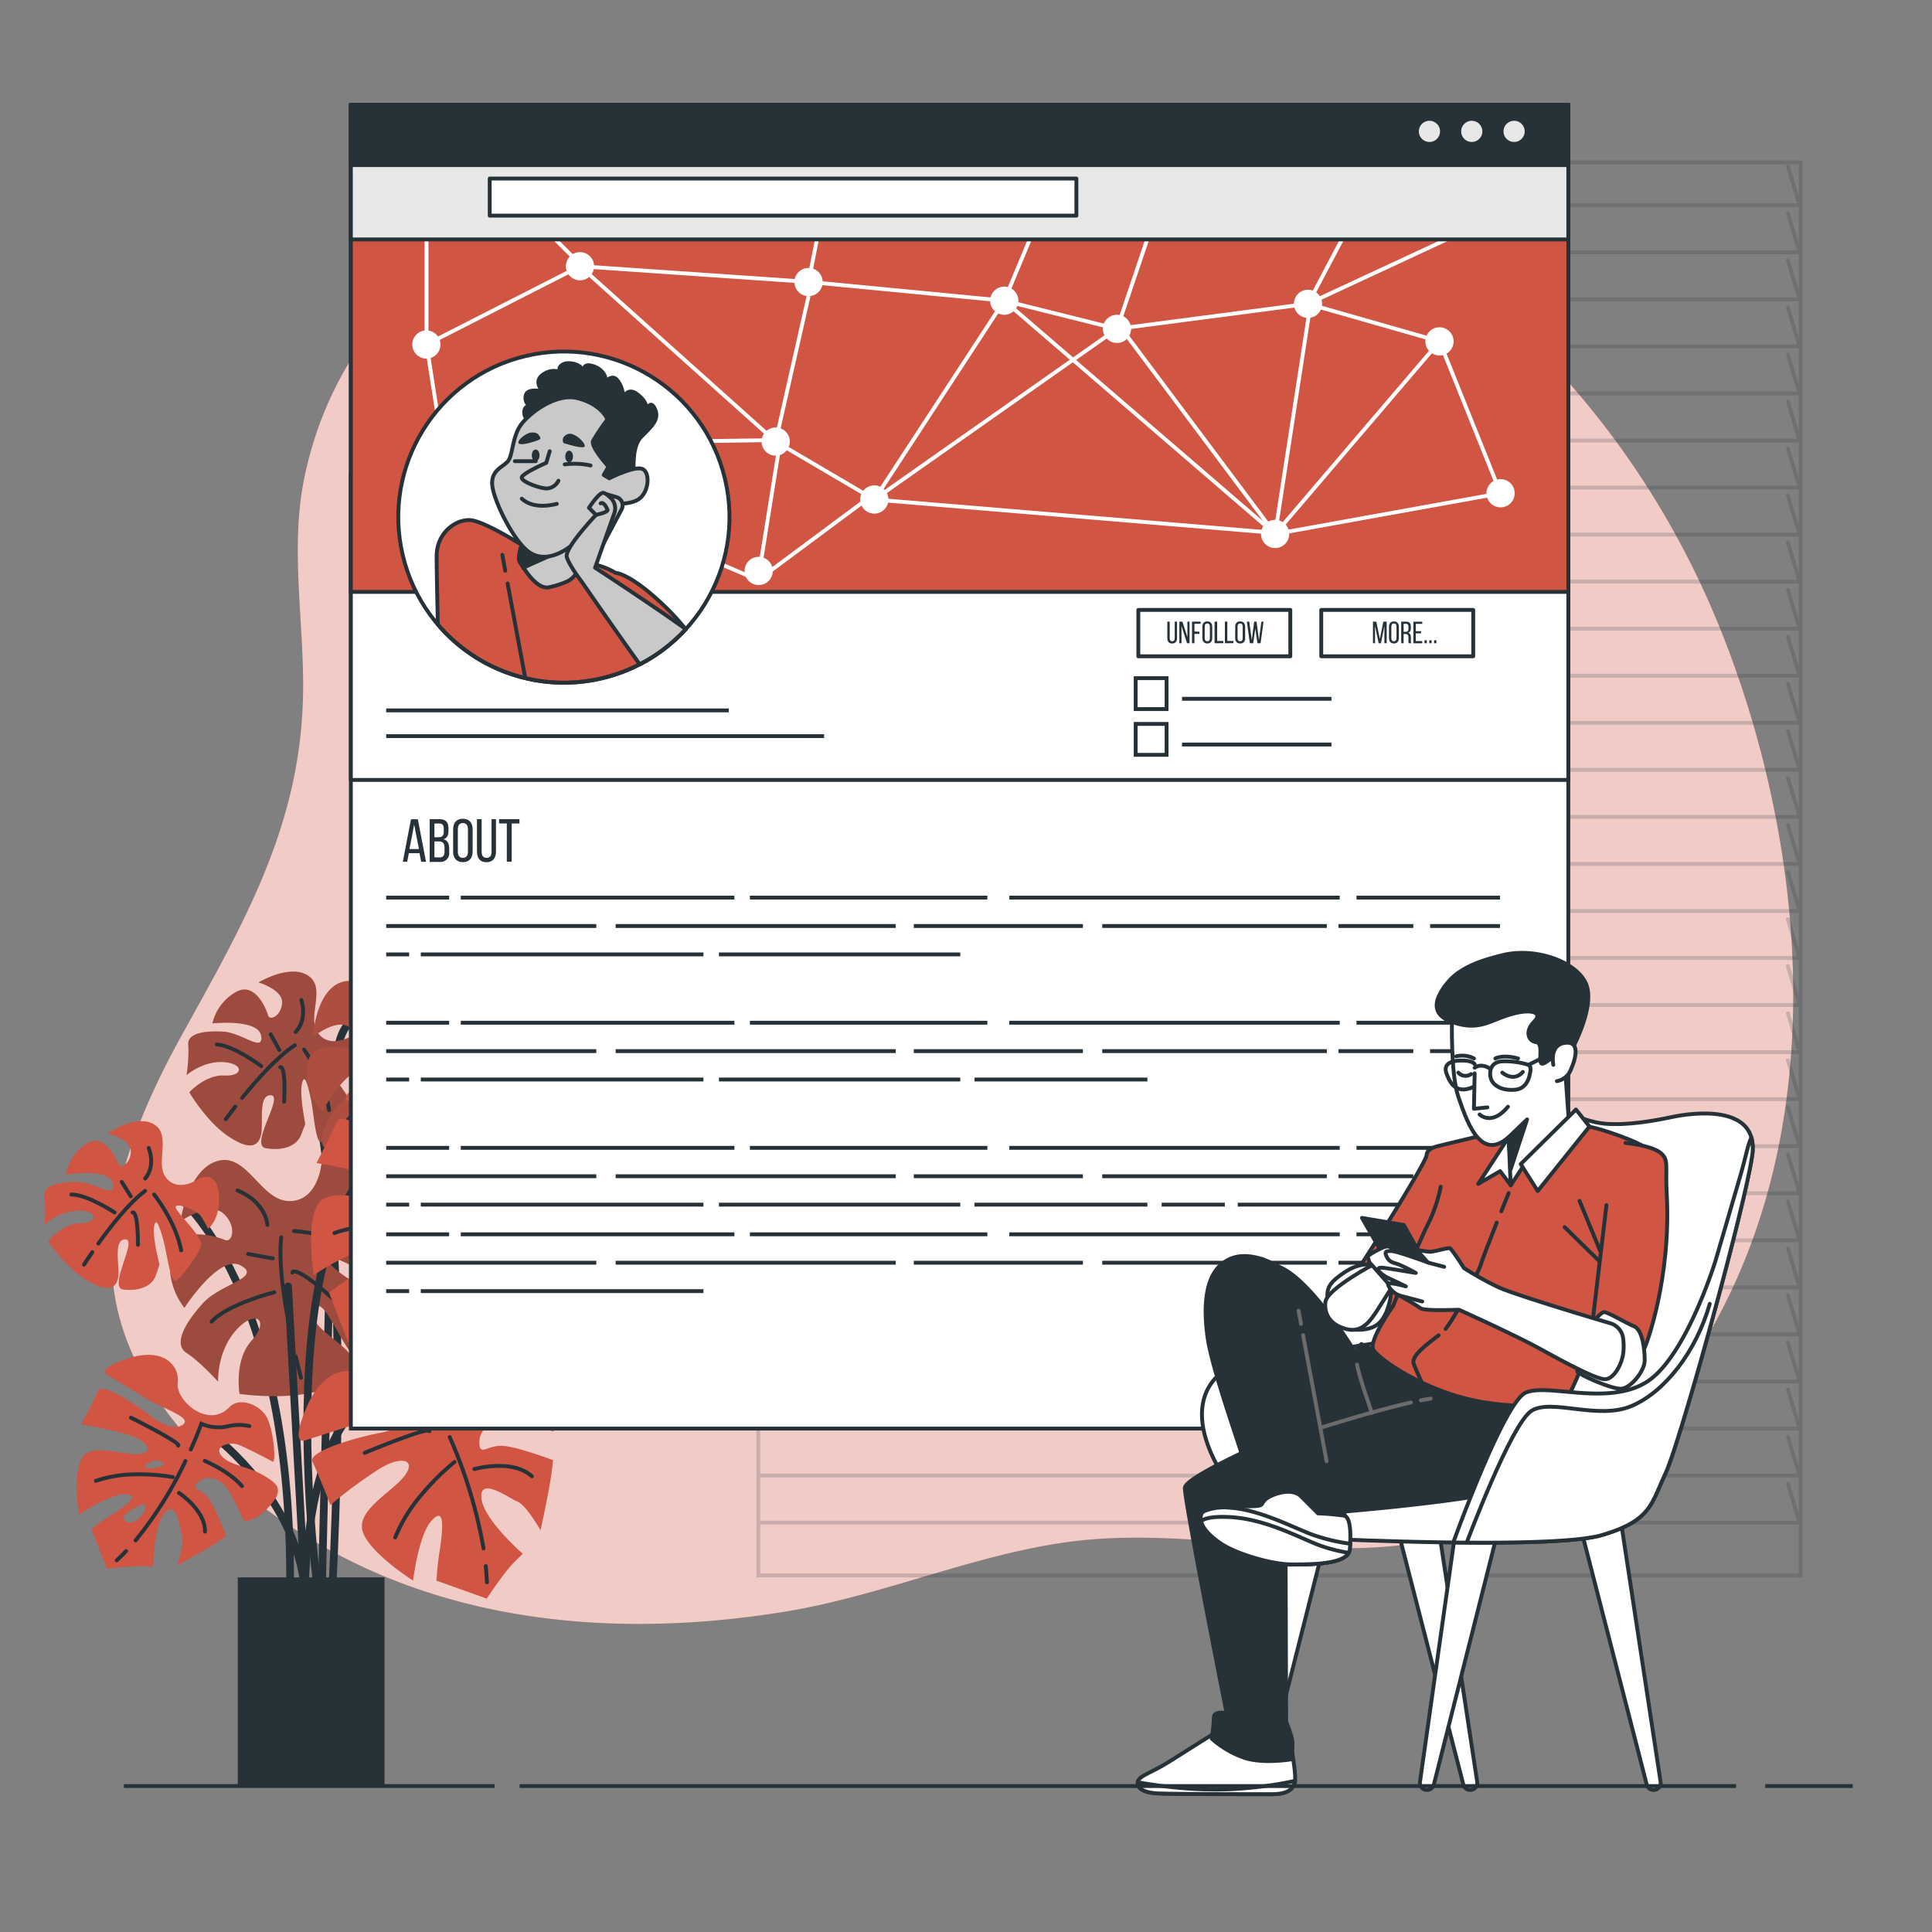 <svg xmlns="http://www.w3.org/2000/svg" viewBox="0 0 500 500"><rect x="0" y="0" width="500" height="500" fill="#808080" stroke="none"/><g id="freepik--background-simple--inject-894"><path d="M455.2,192.7a264.57,264.57,0,0,0-9.75-29.33C418.75,96.51,361.51,46.07,290.2,32,219.32,18.1,96.69,37.23,78.79,123.51c-3.71,17.86-.25,36.34-.34,54.58-.18,34.71-15,60.17-31.19,89.42-12.17,22-22.53,47.3-16.76,71.79,3.75,15.89,14,29.56,25.87,40.76,40.24,37.9,94.13,45.66,147,37,25-4.1,49.45-15.05,74.22-18.15,31.72-4,63.75,6.22,95.33-.7,30.32-6.64,56-28.72,70.94-55.91C468.75,297,468.33,241.48,455.2,192.7Z" style="fill:#D05542"></path><path d="M455.2,192.7a264.57,264.57,0,0,0-9.75-29.33C418.75,96.51,361.51,46.07,290.2,32,219.32,18.1,96.69,37.23,78.79,123.51c-3.71,17.86-.25,36.34-.34,54.58-.18,34.71-15,60.17-31.19,89.42-12.17,22-22.53,47.3-16.76,71.79,3.75,15.89,14,29.56,25.87,40.76,40.24,37.9,94.13,45.66,147,37,25-4.1,49.45-15.05,74.22-18.15,31.72-4,63.75,6.22,95.33-.7,30.32-6.64,56-28.72,70.94-55.91C468.75,297,468.33,241.48,455.2,192.7Z" style="fill:#fff;opacity:0.7"></path></g><g id="freepik--Window--inject-894"><g style="opacity:0.2"><rect x="196.25" y="42" width="129.98" height="365.72" style="fill:none;stroke:#263238;stroke-linecap:round;stroke-miterlimit:10"></rect><polyline points="196.94 53.12 325.97 53.12 322.94 43.06" style="fill:none;stroke:#263238;stroke-linecap:round;stroke-miterlimit:10"></polyline><polyline points="196.94 65.3 325.97 65.3 322.94 55.24" style="fill:none;stroke:#263238;stroke-linecap:round;stroke-miterlimit:10"></polyline><polyline points="196.94 77.47 325.97 77.47 322.94 67.42" style="fill:none;stroke:#263238;stroke-linecap:round;stroke-miterlimit:10"></polyline><polyline points="196.94 89.65 325.97 89.65 322.94 79.59" style="fill:none;stroke:#263238;stroke-linecap:round;stroke-miterlimit:10"></polyline><polyline points="196.94 101.82 325.97 101.82 322.94 91.77" style="fill:none;stroke:#263238;stroke-linecap:round;stroke-miterlimit:10"></polyline><polyline points="196.94 114 325.97 114 322.94 103.95" style="fill:none;stroke:#263238;stroke-linecap:round;stroke-miterlimit:10"></polyline><polyline points="196.94 126.18 325.97 126.18 322.94 116.12" style="fill:none;stroke:#263238;stroke-linecap:round;stroke-miterlimit:10"></polyline><polyline points="196.94 138.35 325.97 138.35 322.94 128.3" style="fill:none;stroke:#263238;stroke-linecap:round;stroke-miterlimit:10"></polyline><polyline points="196.94 150.53 325.97 150.53 322.94 140.47" style="fill:none;stroke:#263238;stroke-linecap:round;stroke-miterlimit:10"></polyline><polyline points="196.94 162.7 325.97 162.7 322.94 152.65" style="fill:none;stroke:#263238;stroke-linecap:round;stroke-miterlimit:10"></polyline><polyline points="196.94 174.88 325.97 174.88 322.94 164.83" style="fill:none;stroke:#263238;stroke-linecap:round;stroke-miterlimit:10"></polyline><polyline points="196.94 187.06 325.97 187.06 322.94 177" style="fill:none;stroke:#263238;stroke-linecap:round;stroke-miterlimit:10"></polyline><polyline points="196.94 199.23 325.97 199.23 322.94 189.18" style="fill:none;stroke:#263238;stroke-linecap:round;stroke-miterlimit:10"></polyline><polyline points="196.94 211.41 325.97 211.41 322.94 201.35" style="fill:none;stroke:#263238;stroke-linecap:round;stroke-miterlimit:10"></polyline><polyline points="196.94 223.58 325.97 223.58 322.94 213.53" style="fill:none;stroke:#263238;stroke-linecap:round;stroke-miterlimit:10"></polyline><polyline points="196.94 235.76 325.97 235.76 322.94 225.71" style="fill:none;stroke:#263238;stroke-linecap:round;stroke-miterlimit:10"></polyline><polyline points="196.94 247.94 325.97 247.94 322.94 237.88" style="fill:none;stroke:#263238;stroke-linecap:round;stroke-miterlimit:10"></polyline><polyline points="196.94 260.11 325.97 260.11 322.94 250.06" style="fill:none;stroke:#263238;stroke-linecap:round;stroke-miterlimit:10"></polyline><polyline points="196.94 272.29 325.97 272.29 322.94 262.24" style="fill:none;stroke:#263238;stroke-linecap:round;stroke-miterlimit:10"></polyline><polyline points="196.94 284.46 325.97 284.46 322.94 274.41" style="fill:none;stroke:#263238;stroke-linecap:round;stroke-miterlimit:10"></polyline><polyline points="196.94 296.64 325.97 296.64 322.94 286.59" style="fill:none;stroke:#263238;stroke-linecap:round;stroke-miterlimit:10"></polyline><polyline points="196.94 308.82 325.97 308.82 322.94 298.76" style="fill:none;stroke:#263238;stroke-linecap:round;stroke-miterlimit:10"></polyline><polyline points="196.94 320.99 325.97 320.99 322.94 310.94" style="fill:none;stroke:#263238;stroke-linecap:round;stroke-miterlimit:10"></polyline><polyline points="196.94 333.17 325.97 333.17 322.94 323.12" style="fill:none;stroke:#263238;stroke-linecap:round;stroke-miterlimit:10"></polyline><polyline points="196.94 345.35 325.97 345.35 322.94 335.29" style="fill:none;stroke:#263238;stroke-linecap:round;stroke-miterlimit:10"></polyline><polyline points="196.94 357.52 325.97 357.52 322.94 347.47" style="fill:none;stroke:#263238;stroke-linecap:round;stroke-miterlimit:10"></polyline><polyline points="196.94 369.7 325.97 369.7 322.94 359.64" style="fill:none;stroke:#263238;stroke-linecap:round;stroke-miterlimit:10"></polyline><polyline points="196.94 381.87 325.97 381.87 322.94 371.82" style="fill:none;stroke:#263238;stroke-linecap:round;stroke-miterlimit:10"></polyline><polyline points="196.94 394.05 325.97 394.05 322.94 384" style="fill:none;stroke:#263238;stroke-linecap:round;stroke-miterlimit:10"></polyline></g><g style="opacity:0.2"><rect x="336.02" y="42" width="129.98" height="365.72" style="fill:none;stroke:#263238;stroke-linecap:round;stroke-miterlimit:10"></rect><polyline points="336.72 53.12 465.74 53.12 462.71 43.06" style="fill:none;stroke:#263238;stroke-linecap:round;stroke-miterlimit:10"></polyline><polyline points="336.72 65.3 465.74 65.3 462.71 55.24" style="fill:none;stroke:#263238;stroke-linecap:round;stroke-miterlimit:10"></polyline><polyline points="336.72 77.47 465.74 77.47 462.71 67.42" style="fill:none;stroke:#263238;stroke-linecap:round;stroke-miterlimit:10"></polyline><polyline points="336.72 89.65 465.74 89.65 462.71 79.59" style="fill:none;stroke:#263238;stroke-linecap:round;stroke-miterlimit:10"></polyline><polyline points="336.72 101.82 465.74 101.82 462.71 91.77" style="fill:none;stroke:#263238;stroke-linecap:round;stroke-miterlimit:10"></polyline><polyline points="336.72 114 465.74 114 462.71 103.95" style="fill:none;stroke:#263238;stroke-linecap:round;stroke-miterlimit:10"></polyline><polyline points="336.72 126.18 465.74 126.18 462.71 116.12" style="fill:none;stroke:#263238;stroke-linecap:round;stroke-miterlimit:10"></polyline><polyline points="336.72 138.35 465.74 138.35 462.71 128.3" style="fill:none;stroke:#263238;stroke-linecap:round;stroke-miterlimit:10"></polyline><polyline points="336.72 150.53 465.74 150.53 462.71 140.47" style="fill:none;stroke:#263238;stroke-linecap:round;stroke-miterlimit:10"></polyline><polyline points="336.72 162.7 465.74 162.7 462.71 152.65" style="fill:none;stroke:#263238;stroke-linecap:round;stroke-miterlimit:10"></polyline><polyline points="336.72 174.88 465.74 174.88 462.71 164.83" style="fill:none;stroke:#263238;stroke-linecap:round;stroke-miterlimit:10"></polyline><polyline points="336.72 187.06 465.74 187.06 462.71 177" style="fill:none;stroke:#263238;stroke-linecap:round;stroke-miterlimit:10"></polyline><polyline points="336.72 199.23 465.74 199.23 462.71 189.18" style="fill:none;stroke:#263238;stroke-linecap:round;stroke-miterlimit:10"></polyline><polyline points="336.72 211.41 465.74 211.41 462.71 201.35" style="fill:none;stroke:#263238;stroke-linecap:round;stroke-miterlimit:10"></polyline><polyline points="336.72 223.58 465.74 223.58 462.71 213.53" style="fill:none;stroke:#263238;stroke-linecap:round;stroke-miterlimit:10"></polyline><polyline points="336.72 235.76 465.74 235.76 462.71 225.71" style="fill:none;stroke:#263238;stroke-linecap:round;stroke-miterlimit:10"></polyline><polyline points="336.72 247.94 465.74 247.94 462.71 237.88" style="fill:none;stroke:#263238;stroke-linecap:round;stroke-miterlimit:10"></polyline><polyline points="336.72 260.11 465.74 260.11 462.71 250.06" style="fill:none;stroke:#263238;stroke-linecap:round;stroke-miterlimit:10"></polyline><polyline points="336.72 272.29 465.74 272.29 462.71 262.24" style="fill:none;stroke:#263238;stroke-linecap:round;stroke-miterlimit:10"></polyline><polyline points="336.72 284.46 465.74 284.46 462.71 274.41" style="fill:none;stroke:#263238;stroke-linecap:round;stroke-miterlimit:10"></polyline><polyline points="336.72 296.64 465.74 296.64 462.71 286.59" style="fill:none;stroke:#263238;stroke-linecap:round;stroke-miterlimit:10"></polyline><polyline points="336.72 308.82 465.74 308.82 462.71 298.76" style="fill:none;stroke:#263238;stroke-linecap:round;stroke-miterlimit:10"></polyline><polyline points="336.72 320.99 465.74 320.99 462.71 310.94" style="fill:none;stroke:#263238;stroke-linecap:round;stroke-miterlimit:10"></polyline><polyline points="336.72 333.17 465.74 333.17 462.71 323.12" style="fill:none;stroke:#263238;stroke-linecap:round;stroke-miterlimit:10"></polyline><polyline points="336.72 345.35 465.74 345.35 462.71 335.29" style="fill:none;stroke:#263238;stroke-linecap:round;stroke-miterlimit:10"></polyline><polyline points="336.72 357.52 465.74 357.52 462.71 347.47" style="fill:none;stroke:#263238;stroke-linecap:round;stroke-miterlimit:10"></polyline><polyline points="336.72 369.7 465.74 369.7 462.71 359.64" style="fill:none;stroke:#263238;stroke-linecap:round;stroke-miterlimit:10"></polyline><polyline points="336.72 381.87 465.74 381.87 462.71 371.82" style="fill:none;stroke:#263238;stroke-linecap:round;stroke-miterlimit:10"></polyline><polyline points="336.72 394.05 465.74 394.05 462.71 384" style="fill:none;stroke:#263238;stroke-linecap:round;stroke-miterlimit:10"></polyline></g></g><g id="freepik--Plant--inject-894"><path d="M102.88,264.22S88.16,256,87.07,274.57s-3.81,139-3.81,139" style="fill:none;stroke:#263238;stroke-linecap:round;stroke-miterlimit:10;stroke-width:2px"></path><path d="M79.43,276.21s12,26.71,6.55,135.73" style="fill:none;stroke:#263238;stroke-linecap:round;stroke-miterlimit:10;stroke-width:2px"></path><path d="M91.22,268s-5.63,3.6-8.83-.52,2.17-11.69-2.57-14.93-12.9,1.7-12.9,1.7,6.29,1.85,6.09,5.29-3.23,4.73-3.64,3.23-3.4-9.07-8.51-5.92a12.66,12.66,0,0,0-5.89,8s11.89-1.26,12.61,3.21-4.88-.78-9.78-1.07-9.39.43-9.07,3.4a38.66,38.66,0,0,1-.46,7.86s4.16-3.7,9.55-3.38,5.2,3.75.29,3.47S49,282.69,49,282.69s4.47,7.65,10.16,11.43,7.73,2.43,8.4-.48-.87-10.4,2.57-10.19-5.69,13-1.3,13.71,7.91-.52,9.06-3.41L79,290.87s-1.53-7.48-.87-10.4,1.48.09,2.26,3.58,1.26,11.9,2.76,11.49,6.3-6.52,7.42-8.92-6.32-9.72-6.23-11.2,5.83,1.33,6.73,2.86a39.49,39.49,0,0,1,1.76,3.55s3.58-2.25,3.49-9.15S91.22,268,91.22,268Z" style="fill:#D05542"></path><path d="M91.22,268s-5.63,3.6-8.83-.52,2.17-11.69-2.57-14.93-12.9,1.7-12.9,1.7,6.29,1.85,6.09,5.29-3.23,4.73-3.64,3.23-3.4-9.07-8.51-5.92a12.66,12.66,0,0,0-5.89,8s11.89-1.26,12.61,3.21-4.88-.78-9.78-1.07-9.39.43-9.07,3.4a38.66,38.66,0,0,1-.46,7.86s4.16-3.7,9.55-3.38,5.2,3.75.29,3.47S49,282.69,49,282.69s4.47,7.65,10.16,11.43,7.73,2.43,8.4-.48-.87-10.4,2.57-10.19-5.69,13-1.3,13.71,7.91-.52,9.06-3.41L79,290.87s-1.53-7.48-.87-10.4,1.48.09,2.26,3.58,1.26,11.9,2.76,11.49,6.3-6.52,7.42-8.92-6.32-9.72-6.23-11.2,5.83,1.33,6.73,2.86a39.49,39.49,0,0,1,1.76,3.55s3.58-2.25,3.49-9.15S91.22,268,91.22,268Z" style="fill:#263238;opacity:0.3"></path><path d="M62.68,284.12c3.67-4.53,9.08-10.68,13.62-13.61" style="fill:none;stroke:#263238;stroke-linecap:round;stroke-miterlimit:10"></path><path d="M58.43,289.65s.94-1.31,2.47-3.27" style="fill:none;stroke:#263238;stroke-linecap:round;stroke-miterlimit:10"></path><path d="M78.7,271.64s5.45,7.71,6.46,15.65" style="fill:none;stroke:#263238;stroke-linecap:round;stroke-miterlimit:10"></path><path d="M72.52,276.2s1.53-.89,1,8.92" style="fill:none;stroke:#263238;stroke-linecap:round;stroke-miterlimit:10"></path><path d="M76.5,267.08s3.12-2.77,1.48-8.29" style="fill:none;stroke:#263238;stroke-linecap:round;stroke-miterlimit:10"></path><line x1="72.29" y1="271.75" x2="70.06" y2="267.68" style="fill:none;stroke:#263238;stroke-linecap:round;stroke-miterlimit:10"></line><path d="M67.61,275.91s-7.07-5.34-11.49-5.6" style="fill:none;stroke:#263238;stroke-linecap:round;stroke-miterlimit:10"></path><path d="M111.29,253.4s-.23,8.1-6.54,8.49-10.23-10.14-16.69-7.6S81,268.37,81,268.37s6.14-5,9.44-2.5,2.54,6.47.76,5.85-11.4-2.77-11.73,4.49a15.32,15.32,0,0,0,4,11.36s6.84-12.77,11.81-10.44-4.11,4.35-7.74,9.07-6,9.69-2.77,11.4a46.46,46.46,0,0,1,7.54,5.81s-.86-6.68,3.14-11.87,7.3-2.64,3.66,2.08-1.83,12.12-1.83,12.12,10.71.74,18.38-2.38,7.7-6.09,5.23-8.74-11-6.22-8.45-9.52,9.1,14.53,12.84,10.65,4.88-8.28,2.77-11.4l-2.1-3.12s-8.53-3.57-11-6.22,1.09-1.42,5.11.18,12.78,6.84,13.4,5.06-2.24-10.75-3.88-13.51-14-.3-15.46-1.39,5.31-4.93,7.45-4.79a46.68,46.68,0,0,1,4.75.66s.19-5.12-6.78-9.73S111.29,253.4,111.29,253.4Z" style="fill:#D05542"></path><path d="M111.29,253.4s-.23,8.1-6.54,8.49-10.23-10.14-16.69-7.6S81,268.37,81,268.37s6.14-5,9.44-2.5,2.54,6.47.76,5.85-11.4-2.77-11.73,4.49a15.32,15.32,0,0,0,4,11.36s6.84-12.77,11.81-10.44-4.11,4.35-7.74,9.07-6,9.69-2.77,11.4a46.46,46.46,0,0,1,7.54,5.81s-.86-6.68,3.14-11.87,7.3-2.64,3.66,2.08-1.83,12.12-1.83,12.12,10.71.74,18.38-2.38,7.7-6.09,5.23-8.74-11-6.22-8.45-9.52,9.1,14.53,12.84,10.65,4.88-8.28,2.77-11.4l-2.1-3.12s-8.53-3.57-11-6.22,1.09-1.42,5.11.18,12.78,6.84,13.4,5.06-2.24-10.75-3.88-13.51-14-.3-15.46-1.39,5.31-4.93,7.45-4.79a46.68,46.68,0,0,1,4.75.66s.19-5.12-6.78-9.73S111.29,253.4,111.29,253.4Z" style="fill:#263238;opacity:0.2"></path><path d="M108,293c-2-6.77-4.5-16.38-4.34-22.91" style="fill:none;stroke:#263238;stroke-linecap:round;stroke-miterlimit:10"></path><path d="M110.66,301s-.67-1.83-1.59-4.7" style="fill:none;stroke:#263238;stroke-linecap:round;stroke-miterlimit:10"></path><path d="M106.45,268.46s11.43-.2,20.07,4.2" style="fill:none;stroke:#263238;stroke-linecap:round;stroke-miterlimit:10"></path><path d="M106.8,277.76s.15-2.14,9.58,5.13" style="fill:none;stroke:#263238;stroke-linecap:round;stroke-miterlimit:10"></path><path d="M100.39,267.55s-.65-5-7.29-7.12" style="fill:none;stroke:#263238;stroke-linecap:round;stroke-miterlimit:10"></path><line x1="102.19" y1="274.96" x2="96.6" y2="274.41" style="fill:none;stroke:#263238;stroke-linecap:round;stroke-miterlimit:10"></line><path d="M103.17,282.47S93,285.91,89.73,290.16" style="fill:none;stroke:#263238;stroke-linecap:round;stroke-miterlimit:10"></path><path d="M43.47,307.28s32.16,21.26,31.61,103.57" style="fill:none;stroke:#263238;stroke-linecap:round;stroke-miterlimit:10;stroke-width:2px"></path><path d="M83.12,301.66s-1,9.32-8.35,9.18-10.85-12.66-18.55-10.35-9.51,15.58-9.51,15.58,7.56-5.24,11.13-2,2.32,7.7.32,6.82-12.89-4.27-14,4.07a17.75,17.75,0,0,0,3.57,13.5s9.09-14.1,14.61-10.94-5.15,4.64-9.79,9.73-7.79,10.62-4.27,12.89,8.16,7.43,8.16,7.43-.37-7.79,4.73-13.4,8.68-2.36,4,2.73S62,360.73,62,360.73s12.29,1.86,21.43-1,9.46-6.3,6.87-9.59-12.1-8.22-8.86-11.79,9.13,17.63,13.82,13.5,6.4-9.08,4.27-12.89l-2.13-3.8s-9.51-4.92-12.1-8.21,1.39-1.53,5.89.7,14.09,9.09,15,7.1-1.57-12.62-3.19-16-16.18-1.67-17.71-3.06,6.58-5.2,9-4.82a52.72,52.72,0,0,1,5.43,1.21s.69-5.89-6.91-11.88S83.12,301.66,83.12,301.66Z" style="fill:#D05542"></path><path d="M83.12,301.66s-1,9.32-8.35,9.18-10.85-12.66-18.55-10.35-9.51,15.58-9.51,15.58,7.56-5.24,11.13-2,2.32,7.7.32,6.82-12.89-4.27-14,4.07a17.75,17.75,0,0,0,3.57,13.5s9.09-14.1,14.61-10.94-5.15,4.64-9.79,9.73-7.79,10.62-4.27,12.89,8.16,7.43,8.16,7.43-.37-7.79,4.73-13.4,8.68-2.36,4,2.73S62,360.73,62,360.73s12.29,1.86,21.43-1,9.46-6.3,6.87-9.59-12.1-8.22-8.86-11.79,9.13,17.63,13.82,13.5,6.4-9.08,4.27-12.89l-2.13-3.8s-9.51-4.92-12.1-8.21,1.39-1.53,5.89.7,14.09,9.09,15,7.1-1.57-12.62-3.19-16-16.18-1.67-17.71-3.06,6.58-5.2,9-4.82a52.72,52.72,0,0,1,5.43,1.21s.69-5.89-6.91-11.88S83.12,301.66,83.12,301.66Z" style="fill:#263238;opacity:0.3"></path><path d="M75.62,347.05c-1.71-8-3.65-19.31-2.85-26.84" style="fill:none;stroke:#263238;stroke-linecap:round;stroke-miterlimit:10"></path><path d="M77.9,356.57s-.6-2.19-1.39-5.58" style="fill:none;stroke:#263238;stroke-linecap:round;stroke-miterlimit:10"></path><path d="M76.11,318.59s13.22.84,22.77,6.73" style="fill:none;stroke:#263238;stroke-linecap:round;stroke-miterlimit:10"></path><path d="M75.64,329.34s.37-2.45,10.57,6.83" style="fill:none;stroke:#263238;stroke-linecap:round;stroke-miterlimit:10"></path><path d="M69.2,317s-.27-5.84-7.74-8.91" style="fill:none;stroke:#263238;stroke-linecap:round;stroke-miterlimit:10"></path><line x1="70.59" y1="325.68" x2="64.19" y2="324.52" style="fill:none;stroke:#263238;stroke-linecap:round;stroke-miterlimit:10"></line><path d="M71,334.44s-12.06,3-16.23,7.6" style="fill:none;stroke:#263238;stroke-linecap:round;stroke-miterlimit:10"></path><path d="M56,372.15S76.72,388,78.9,411.4l-4.36-78.5" style="fill:none;stroke:#263238;stroke-linecap:round;stroke-miterlimit:10;stroke-width:2px"></path><path d="M106.15,360.7C78.9,355.79,78.9,411.4,78.9,411.4" style="fill:none;stroke:#263238;stroke-linecap:round;stroke-miterlimit:10;stroke-width:2px"></path><path d="M82.17,410.85s-15.81-115,30-115" style="fill:none;stroke:#263238;stroke-linecap:round;stroke-miterlimit:10;stroke-width:2px"></path><path d="M95.77,357.39c-3.73-4.18-11.64-4.18-16.29,6.52s-.47,8.84-.47,8.84,8.85-2.79,14.43-4.65,13-6.52,13.5-3.73-3.73,5.59-8.85,6.52-18.61,4.65-17.21,7.45,4.65,11.16,4.65,11.16a118.12,118.12,0,0,1,12.56-9.3c6-3.73,9.78-2.33,6.52,1.86S92,390.9,93.91,396.49s13,12.56,13,12.56,1.39-11.63,4.65-15.36,3.26.47,2.33,7a76,76,0,0,0-.93,8.38l13,4.65s4.65-7,7-9.3l2.32-2.33s-10.23-8.84-10.7-14.43,7,0,9.31.93,6,7.45,6,7.45,2.32-10.7,2.79-14.43l.47-3.72s-9.78-3.72-13.5-3.72-5.59,2.79-5.59-.93,3.73-6.05,7.92-5.59a73.6,73.6,0,0,1,11.17,2.79s2.79-2.32,1.86-9.3-3.26-7-8.85-5.12-9.3,6.05-13.49,6.05-1.86-5.12.93-6.52,9.77-4.19,11.17-4.65-7.45-7-12.1-7.91-10.68,2.35-10.24,7C113.45,359.72,99.49,361.58,95.77,357.39Z" style="fill:#D05542"></path><path d="M125.72,405.31c.14,1.4.24,2.81.3,4.21" style="fill:none;stroke:#263238;stroke-linecap:round;stroke-miterlimit:10"></path><path d="M116.38,371.9a124.23,124.23,0,0,1,8.76,28.84" style="fill:none;stroke:#263238;stroke-linecap:round;stroke-miterlimit:10"></path><path d="M114.7,368.17c-2.31-5-4-8-4-8a13.74,13.74,0,0,0,6-5.59,15.49,15.49,0,0,1,4.65-5.58" style="fill:none;stroke:#263238;stroke-linecap:round;stroke-miterlimit:10"></path><path d="M94.37,376s16.75-7,16.75-5.59" style="fill:none;stroke:#263238;stroke-linecap:round;stroke-miterlimit:10"></path><path d="M120.43,367.17s7.45-3.73,14-3.73" style="fill:none;stroke:#263238;stroke-linecap:round;stroke-miterlimit:10"></path><path d="M117.64,378.34a63.77,63.77,0,0,0-8.84,8.84,39.93,39.93,0,0,0-6.52,10.7" style="fill:none;stroke:#263238;stroke-linecap:round;stroke-miterlimit:10"></path><path d="M122.76,380.2s9.77-2.79,14.89,1.86" style="fill:none;stroke:#263238;stroke-linecap:round;stroke-miterlimit:10"></path><path d="M140.46,317.32c-5.07-3-10.67-3.07-13.41-6.23s2.64-4.76,5.53-3.57,9.56,4.64,10.83,5.39.39-10.2-2-14.33-8.77-6.52-12-3.15c-6.77,7.11-17.33-2.21-16.61-7.77s-4.46-11.53-15.59-8-7,5.44-7,5.44,7.91,4.85,13,7.85,13.46,5.57,11.66,7.75-6.66.85-10.72-2.41-15.72-11-16.91-8.12S81.9,301,81.9,301a119.46,119.46,0,0,1,15.27,3.38c6.78,2.13,8.16,5.86,2.87,6.14s-14.92-3.69-17.91,1.38S81.18,330,81.18,330s9.7-6.58,14.65-6.56,1.78,2.77-3.75,6.34a74.22,74.22,0,0,0-6.93,4.78l5,12.9s8.33-1.07,11.61-.84l3.28.24s0-13.53,3.88-17.54,4.57,5.27,5.4,7.63-1.66,9.45-1.66,9.45,9.61-5.26,12.72-7.34l3.12-2.09s-3.59-9.82-6-12.64-5.76-2.38-3-4.82,7-1.16,9.4,2.31a73,73,0,0,1,5.21,10.27s3.59.58,8.25-4.7S145.53,320.31,140.46,317.32Zm-44,14.89c-3.72-1.86,5.12-5.58,5.12-5.58C104.8,326.16,100.14,334.07,96.42,332.21Zm6.27-17.37c-1.59-.8,3.17-2.38,3.17-2.38C112.74,313.78,104.28,315.63,102.69,314.84Z" style="fill:#D05542"></path><path d="M96.32,341.69c-1,1-2,2-3,3" style="fill:none;stroke:#263238;stroke-linecap:round;stroke-miterlimit:10"></path><path d="M115.42,312.73a123.52,123.52,0,0,1-16,25.52" style="fill:none;stroke:#263238;stroke-linecap:round;stroke-miterlimit:10"></path><path d="M117.14,309c2.23-5,3.38-8.29,3.38-8.29a13.7,13.7,0,0,0,8.18.91,15.62,15.62,0,0,1,7.27-.15" style="fill:none;stroke:#263238;stroke-linecap:round;stroke-miterlimit:10"></path><path d="M97.89,298.81s16.26,8.07,15.2,9" style="fill:none;stroke:#263238;stroke-linecap:round;stroke-miterlimit:10"></path><path d="M121.65,312.69s7.7,3.18,12,8.1" style="fill:none;stroke:#263238;stroke-linecap:round;stroke-miterlimit:10"></path><path d="M111.39,317.9A65.16,65.16,0,0,0,98.92,317a40.2,40.2,0,0,0-12.36,2.1" style="fill:none;stroke:#263238;stroke-linecap:round;stroke-miterlimit:10"></path><path d="M113.34,323s8.52,5.55,8.36,12.47" style="fill:none;stroke:#263238;stroke-linecap:round;stroke-miterlimit:10"></path><path d="M68.15,381.8c-4.08-2.41-8.59-2.46-10.8-5s2.13-3.83,4.45-2.87,7.7,3.73,8.72,4.33S70.84,370,69,366.72s-7.06-5.25-9.65-2.54c-5.45,5.73-13.94-1.78-13.36-6.25s-3.59-9.28-12.55-6.46-5.62,4.38-5.62,4.38,6.36,3.9,10.44,6.32,10.83,4.48,9.38,6.23-5.36.69-8.62-1.93-12.65-8.86-13.61-6.54S21,368.65,21,368.65a94.14,94.14,0,0,1,12.29,2.73c5.45,1.71,6.57,4.71,2.31,4.94s-12-3-14.42,1.1S20.44,392,20.44,392s7.81-5.29,11.79-5.27,1.43,2.22-3,5.09a61.88,61.88,0,0,0-5.58,3.86L27.68,406a75.91,75.91,0,0,1,9.34-.67l2.64.19s0-10.89,3.12-14.12,3.68,4.25,4.34,6.15-1.33,7.61-1.33,7.61,7.73-4.24,10.24-5.92l2.51-1.68s-2.9-7.9-4.86-10.16-4.64-1.93-2.38-3.89,5.64-.93,7.57,1.86a58.93,58.93,0,0,1,4.19,8.26s2.89.47,6.64-3.78S72.22,384.21,68.15,381.8Zm-35.45,12c-3-1.5,4.12-4.5,4.12-4.5C39.45,388.92,35.7,395.29,32.7,393.79Zm5-14c-1.28-.64,2.55-1.92,2.55-1.92C45.84,379,39,380.44,37.75,379.81Z" style="fill:#D05542"></path><path d="M32.63,401.42c-.78.82-1.58,1.62-2.41,2.39" style="fill:none;stroke:#263238;stroke-linecap:round;stroke-miterlimit:10"></path><path d="M48,378.11a99.75,99.75,0,0,1-12.91,20.54" style="fill:none;stroke:#263238;stroke-linecap:round;stroke-miterlimit:10"></path><path d="M49.38,375.12c1.8-4,2.72-6.66,2.72-6.66a11.09,11.09,0,0,0,6.58.73,12.38,12.38,0,0,1,5.85-.12" style="fill:none;stroke:#263238;stroke-linecap:round;stroke-miterlimit:10"></path><path d="M33.89,366.9s13.08,6.5,12.23,7.24" style="fill:none;stroke:#263238;stroke-linecap:round;stroke-miterlimit:10"></path><path d="M53,378.08s6.19,2.56,9.63,6.52" style="fill:none;stroke:#263238;stroke-linecap:round;stroke-miterlimit:10"></path><path d="M44.75,382.27a52.6,52.6,0,0,0-10-.71,32.34,32.34,0,0,0-9.94,1.69" style="fill:none;stroke:#263238;stroke-linecap:round;stroke-miterlimit:10"></path><path d="M46.32,386.37s6.85,4.46,6.73,10" style="fill:none;stroke:#263238;stroke-linecap:round;stroke-miterlimit:10"></path><path d="M51.52,305s-5.12,3.73-8.38,0,1.4-11.17-3.25-14-12.1,2.33-12.1,2.33,6.05,1.39,6.05,4.65-2.79,4.66-3.26,3.26-3.72-8.38-8.38-5.12A12,12,0,0,0,17.08,304s11.17-1.86,12.1,2.33-4.65-.47-9.3-.47-8.85.93-8.38,3.73a37,37,0,0,1,0,7.44,13.82,13.82,0,0,1,8.84-3.72c5.12,0,5.12,3.26.47,3.26s-8.38,4.65-8.38,4.65,4.65,7,10.24,10.24,7.44,1.86,7.91-.93-1.4-9.78,1.86-9.78-4.65,12.57-.46,13,7.44-.94,8.37-3.73l.93-2.79s-1.86-7-1.39-9.77,1.39,0,2.32,3.25,1.87,11.17,3.26,10.71S51.06,325,52,322.64s-6.52-8.85-6.52-10.24,5.59.93,6.52,2.33A35.6,35.6,0,0,1,53.85,318s3.26-2.32,2.79-8.84S51.52,305,51.52,305Z" style="fill:#D05542"></path><path d="M25.45,321.83c3.22-4.49,8-10.6,12.11-13.62" style="fill:none;stroke:#263238;stroke-linecap:round;stroke-miterlimit:10"></path><path d="M21.74,327.29s.82-1.29,2.15-3.23" style="fill:none;stroke:#263238;stroke-linecap:round;stroke-miterlimit:10"></path><path d="M39.89,309.14s5.58,7,7,14.43" style="fill:none;stroke:#263238;stroke-linecap:round;stroke-miterlimit:10"></path><path d="M34.3,313.79s1.4-.93,1.4,8.38" style="fill:none;stroke:#263238;stroke-linecap:round;stroke-miterlimit:10"></path><path d="M37.56,305s2.79-2.79.93-7.91" style="fill:none;stroke:#263238;stroke-linecap:round;stroke-miterlimit:10"></path><line x1="33.84" y1="309.61" x2="31.51" y2="305.88" style="fill:none;stroke:#263238;stroke-linecap:round;stroke-miterlimit:10"></line><path d="M29.65,313.79s-7-4.65-11.17-4.65" style="fill:none;stroke:#263238;stroke-linecap:round;stroke-miterlimit:10"></path><rect x="62.54" y="409.22" width="35.98" height="51.78" style="fill:#263238;stroke:#263238;stroke-linecap:round;stroke-miterlimit:10;stroke-width:2px"></rect></g><g id="freepik--Screen--inject-894"><rect x="90.8" y="27.16" width="315.08" height="342.55" style="fill:#fff;stroke:#263238;stroke-miterlimit:10"></rect><rect x="90.8" y="122.49" width="315.08" height="79.36" style="fill:#fff;stroke:#263238;stroke-linecap:round;stroke-linejoin:round"></rect><rect x="90.8" y="27.16" width="315.08" height="126.02" style="fill:#D05542;stroke:#263238;stroke-linecap:round;stroke-linejoin:round"></rect><path d="M376.19,88.35A3.65,3.65,0,1,0,372.55,92,3.64,3.64,0,0,0,376.19,88.35Z" style="fill:#fff"></path><path d="M292.72,85.11a3.65,3.65,0,1,0-3.64,3.65A3.65,3.65,0,0,0,292.72,85.11Z" style="fill:#fff"></path><path d="M333.65,138.19a3.65,3.65,0,1,0-3.65,3.65A3.65,3.65,0,0,0,333.65,138.19Z" style="fill:#fff"></path><circle cx="338.51" cy="78.63" r="3.65" style="fill:#fff"></circle><path d="M229.92,129.28a3.65,3.65,0,1,0-3.65,3.64A3.64,3.64,0,0,0,229.92,129.28Z" style="fill:#fff"></path><path d="M200,147.76a3.65,3.65,0,1,0-3.65,3.65A3.66,3.66,0,0,0,200,147.76Z" style="fill:#fff"></path><path d="M212.9,73a3.65,3.65,0,1,0-3.64,3.64A3.64,3.64,0,0,0,212.9,73Z" style="fill:#fff"></path><circle cx="150.1" cy="68.9" r="3.65" style="fill:#fff"></circle><path d="M114,89.16a3.65,3.65,0,1,0-3.65,3.65A3.65,3.65,0,0,0,114,89.16Z" style="fill:#fff"></path><circle cx="200.75" cy="114.28" r="3.65" style="fill:#fff"></circle><path d="M392,127.66a3.65,3.65,0,1,0-3.64,3.64A3.64,3.64,0,0,0,392,127.66Z" style="fill:#fff"></path><circle cx="259.9" cy="77.82" r="3.65" style="fill:#fff"></circle><polyline points="338.92 80.25 330 138.19 372.55 88.35" style="fill:none;stroke:#fff;stroke-miterlimit:10"></polyline><polyline points="289.08 85.11 226.27 129.28 328.38 137.78" style="fill:none;stroke:#fff;stroke-miterlimit:10"></polyline><line x1="290.29" y1="85.11" x2="330" y2="138.19" style="fill:none;stroke:#fff;stroke-miterlimit:10"></line><line x1="150.1" y1="68.9" x2="200.75" y2="114.28" style="fill:none;stroke:#fff;stroke-miterlimit:10"></line><polyline points="224.55 129.04 196.18 150.11 114.44 115.09" style="fill:none;stroke:#fff;stroke-miterlimit:10"></polyline><polyline points="196.18 150.11 201.96 113.88 114.44 115.09 110.39 89.16 150.1 68.9 209.26 72.96 259.9 77.82 330 138.19 388.35 127.66 372.55 88.35 338.51 78.63 289.08 85.11 259.9 77.82 226.27 129.28 200.75 114.28 209.26 76.6" style="fill:none;stroke:#fff;stroke-miterlimit:10"></polyline><polyline points="289.08 85.11 298.92 55.97 351.36 54.25 338.51 78.63 390.05 54.68" style="fill:none;stroke:#fff;stroke-miterlimit:10"></polyline><polyline points="209.26 72.96 212.51 56.4 268.83 56.4 259.9 77.82" style="fill:none;stroke:#fff;stroke-miterlimit:10"></polyline><line x1="110.39" y1="89.16" x2="110.39" y2="58.55" style="fill:none;stroke:#fff;stroke-miterlimit:10"></line><line x1="151.47" y1="69.72" x2="128.26" y2="46.51" style="fill:none;stroke:#fff;stroke-miterlimit:10"></line><rect x="90.8" y="27.16" width="315.08" height="34.8" style="fill:#e8e8e8;stroke:#263238;stroke-linecap:round;stroke-linejoin:round"></rect><rect x="90.8" y="27.16" width="315.08" height="15.57" style="fill:#263238;stroke:#263238;stroke-linecap:round;stroke-linejoin:round"></rect><path d="M372.68,34a2.74,2.74,0,1,0-2.74,2.74A2.74,2.74,0,0,0,372.68,34Z" style="fill:#e8e8e8"></path><path d="M383.63,34a2.74,2.74,0,1,0-2.73,2.74A2.74,2.74,0,0,0,383.63,34Z" style="fill:#e8e8e8"></path><path d="M394.59,34a2.74,2.74,0,1,0-2.74,2.74A2.74,2.74,0,0,0,394.59,34Z" style="fill:#e8e8e8"></path><circle cx="145.93" cy="133.84" r="42.85" transform="translate(-26.89 37.18) rotate(-13.31)" style="fill:#fff"></circle><path d="M136.79,108.89s-1.46,0-1.6-1.85.93-2.19.93-2.19a3.07,3.07,0,0,1-.37-3.11c.82-1.57,3.6-1.12,3.6-1.12s-1.8-2.51,1.29-4.35,5.75.12,4.77.28-1.91-1.46-.08-2.61,5.89.08,5.68,1.75-1.33-2.37,2.15-1.55,4.74,4,3.58,4.46,1.48-2.8,3.33-.59,1.89,5.13,1.13,5.07.88-3.79,3.93-1.52,3,4.49,1.88,5.13,1-4.71,2.82-1.31-1.32,5.68-3.62,8.15-1.6,8.56-1.74,9-7.06,3.21-9.28,3.61-.75-2.41-1.52-5.83-3.33-5.56-2.39-8.19.84-4.36-2.15-5S136.79,108.89,136.79,108.89Z" style="fill:#263238"></path><path d="M145.93,176.69a42.72,42.72,0,0,0,31.53-13.85,61.74,61.74,0,0,0-6.89-7.3c-7.94-7.28-11.26-7.28-11.26-7.28h0c-4.76-2.95-13.09-3.65-14.85-3.85-2.06-.22-9.12-3.19-9.12-3.19s-10-6.38-13.67-6.61S113,137.8,113,144c0,2.77.15,10.25.31,17.62A42.74,42.74,0,0,0,145.93,176.69Z" style="fill:#D05542;stroke:#263238;stroke-linecap:round;stroke-linejoin:round"></path><line x1="131.37" y1="151.01" x2="135.88" y2="175.18" style="fill:#D05542;stroke:#263238;stroke-linecap:round;stroke-linejoin:round"></line><line x1="130" y1="143.61" x2="130.76" y2="147.7" style="fill:#D05542;stroke:#263238;stroke-linecap:round;stroke-linejoin:round"></line><path d="M154.16,134.41l-4.5,12.85a5.61,5.61,0,0,1-3.12,3.32A22.77,22.77,0,0,1,142,152c-3.31.6-6.78-5.42-7.53-6.78s1.66-7.53,1.66-7.53Z" style="fill:#c9c9c9;stroke:#263238;stroke-linecap:round;stroke-linejoin:round"></path><path d="M141.72,137.52h-4.21l-1.68.88c-.59,1.64-2,5.77-1.4,6.85.18.33.53.94,1,1.67l13.39-6Z" style="fill:#263238;stroke:#263238;stroke-miterlimit:10"></path><path d="M157.2,108.57c-.21-.67-2-4.07-7.72-5.52s-12.79,4.11-14.8,7.08-2,7.35-3.06,9-4.43,2.26-4.25,6.15,5.36,14.45,9.37,17.46,9.28.64,13.4-3.57a64.76,64.76,0,0,0,7.18-9s5.38.82,8-1,3-6.79,1-7.77-8.64,2.39-8.64,2.39l-1.44-.87,1.24-2.15s-4.67-5.14-4-6.67A52,52,0,0,1,157.2,108.57Z" style="fill:#c9c9c9;stroke:#263238;stroke-linecap:round;stroke-linejoin:round"></path><path d="M145.84,114.66s-.86-1.47,1-2.29,5.2,2.77,4.36,3.28S145.84,114.66,145.84,114.66Z" style="fill:#263238"></path><path d="M139.45,112.6s-.43-.83-2-.66-3.88,2.29-3.18,2.84,3.5-.33,4.75-.77S139.88,113.3,139.45,112.6Z" style="fill:#263238"></path><path d="M146.15,120.19a19.06,19.06,0,0,1,6.68.28" style="fill:none;stroke:#263238;stroke-linecap:round;stroke-linejoin:round"></path><path d="M148.29,118.14c0,.83-.44,1.51-1,1.51s-1-.68-1-1.51.44-1.51,1-1.51S148.29,117.31,148.29,118.14Z" style="fill:#263238"></path><path d="M139.63,117.84c0,.83-.44,1.51-1,1.51s-1-.68-1-1.51.44-1.51,1-1.51S139.63,117,139.63,117.84Z" style="fill:#263238"></path><path d="M142.26,116.79l-.9,3s-6.18,2.71-6.33,3.76,4.22,2.71,6.33,2.87a3.56,3.56,0,0,0,3.16-2" style="fill:#c9c9c9;stroke:#263238;stroke-linecap:round;stroke-linejoin:round"></path><line x1="133.25" y1="119.35" x2="138.65" y2="119.35" style="fill:none;stroke:#263238;stroke-linecap:round;stroke-linejoin:round"></line><path d="M155.24,142.45l5.68-10.72a2.23,2.23,0,0,0-1.14-3l-2.71-.8Z" style="fill:#c9c9c9;stroke:#263238;stroke-linecap:round;stroke-linejoin:round"></path><polyline points="154.22 133.25 157.18 131.88 156.49 130.06" style="fill:none;stroke:#263238;stroke-linecap:round;stroke-linejoin:round"></polyline><path d="M144.09,130.39s-5.74,1.76-9.05-1.33" style="fill:none;stroke:#263238;stroke-linecap:round;stroke-linejoin:round"></path><path d="M146.69,144.19c.69,2.27,3.88,6.38,3.88,6.38s8.53,12.41,15,21.36a43,43,0,0,0,11.91-9.1c-8-5.8-23.48-15.91-23.48-15.91l5-14.14a3.69,3.69,0,0,0-.85-3.81c-.73-.74-1.55-1.42-2.08-1.42-1.14,0-3.65,3.87-3.65,3.87l1.83,1.83S146,141.91,146.69,144.19Z" style="fill:#c9c9c9;stroke:#263238;stroke-linecap:round;stroke-linejoin:round"></path><path d="M154.22,133.25s3.35-.68,3-1.37-1-2.08-1.78-1.61" style="fill:#c9c9c9;stroke:#263238;stroke-linecap:round;stroke-linejoin:round"></path><circle cx="145.93" cy="133.84" r="42.85" transform="translate(-26.89 37.18) rotate(-13.31)" style="fill:none;stroke:#263238;stroke-miterlimit:10"></circle><line x1="99.94" y1="183.85" x2="188.6" y2="183.85" style="fill:none;stroke:#263238;stroke-miterlimit:10"></line><line x1="99.94" y1="190.51" x2="213.27" y2="190.51" style="fill:none;stroke:#263238;stroke-miterlimit:10"></line><line x1="351.06" y1="232.3" x2="388.2" y2="232.3" style="fill:none;stroke:#263238;stroke-miterlimit:10"></line><line x1="261.21" y1="232.3" x2="346.72" y2="232.3" style="fill:none;stroke:#263238;stroke-miterlimit:10"></line><line x1="194.07" y1="232.3" x2="255.53" y2="232.3" style="fill:none;stroke:#263238;stroke-miterlimit:10"></line><line x1="119.25" y1="232.3" x2="190.06" y2="232.3" style="fill:none;stroke:#263238;stroke-miterlimit:10"></line><line x1="99.94" y1="232.3" x2="116.24" y2="232.3" style="fill:none;stroke:#263238;stroke-miterlimit:10"></line><line x1="370.1" y1="239.65" x2="388.2" y2="239.65" style="fill:none;stroke:#263238;stroke-miterlimit:10"></line><line x1="346.39" y1="239.65" x2="365.76" y2="239.65" style="fill:none;stroke:#263238;stroke-miterlimit:10"></line><line x1="285.26" y1="239.65" x2="343.38" y2="239.65" style="fill:none;stroke:#263238;stroke-miterlimit:10"></line><line x1="236.49" y1="239.65" x2="280.25" y2="239.65" style="fill:none;stroke:#263238;stroke-miterlimit:10"></line><line x1="159.33" y1="239.65" x2="231.82" y2="239.65" style="fill:none;stroke:#263238;stroke-miterlimit:10"></line><line x1="99.94" y1="239.65" x2="154.32" y2="239.65" style="fill:none;stroke:#263238;stroke-miterlimit:10"></line><line x1="186.06" y1="247" x2="248.52" y2="247" style="fill:none;stroke:#263238;stroke-miterlimit:10"></line><line x1="108.9" y1="247" x2="182.05" y2="247" style="fill:none;stroke:#263238;stroke-miterlimit:10"></line><line x1="99.94" y1="247" x2="105.89" y2="247" style="fill:none;stroke:#263238;stroke-miterlimit:10"></line><line x1="351.06" y1="264.68" x2="388.2" y2="264.68" style="fill:none;stroke:#263238;stroke-miterlimit:10"></line><line x1="261.21" y1="264.68" x2="346.72" y2="264.68" style="fill:none;stroke:#263238;stroke-miterlimit:10"></line><line x1="194.07" y1="264.68" x2="255.53" y2="264.68" style="fill:none;stroke:#263238;stroke-miterlimit:10"></line><line x1="119.25" y1="264.68" x2="190.06" y2="264.68" style="fill:none;stroke:#263238;stroke-miterlimit:10"></line><line x1="99.94" y1="264.68" x2="116.24" y2="264.68" style="fill:none;stroke:#263238;stroke-miterlimit:10"></line><line x1="370.1" y1="272.03" x2="388.2" y2="272.03" style="fill:none;stroke:#263238;stroke-miterlimit:10"></line><line x1="346.39" y1="272.03" x2="365.76" y2="272.03" style="fill:none;stroke:#263238;stroke-miterlimit:10"></line><line x1="285.26" y1="272.03" x2="343.38" y2="272.03" style="fill:none;stroke:#263238;stroke-miterlimit:10"></line><line x1="236.49" y1="272.03" x2="280.25" y2="272.03" style="fill:none;stroke:#263238;stroke-miterlimit:10"></line><line x1="159.33" y1="272.03" x2="231.82" y2="272.03" style="fill:none;stroke:#263238;stroke-miterlimit:10"></line><line x1="99.94" y1="272.03" x2="154.32" y2="272.03" style="fill:none;stroke:#263238;stroke-miterlimit:10"></line><line x1="252.19" y1="279.38" x2="296.95" y2="279.38" style="fill:none;stroke:#263238;stroke-miterlimit:10"></line><line x1="186.06" y1="279.38" x2="248.52" y2="279.38" style="fill:none;stroke:#263238;stroke-miterlimit:10"></line><line x1="108.9" y1="279.38" x2="182.05" y2="279.38" style="fill:none;stroke:#263238;stroke-miterlimit:10"></line><line x1="99.94" y1="279.38" x2="105.89" y2="279.38" style="fill:none;stroke:#263238;stroke-miterlimit:10"></line><line x1="351.06" y1="297.06" x2="388.2" y2="297.06" style="fill:none;stroke:#263238;stroke-miterlimit:10"></line><line x1="261.21" y1="297.06" x2="346.72" y2="297.06" style="fill:none;stroke:#263238;stroke-miterlimit:10"></line><line x1="194.07" y1="297.06" x2="255.53" y2="297.06" style="fill:none;stroke:#263238;stroke-miterlimit:10"></line><line x1="119.25" y1="297.06" x2="190.06" y2="297.06" style="fill:none;stroke:#263238;stroke-miterlimit:10"></line><line x1="99.94" y1="297.06" x2="116.24" y2="297.06" style="fill:none;stroke:#263238;stroke-miterlimit:10"></line><line x1="370.1" y1="304.41" x2="388.2" y2="304.41" style="fill:none;stroke:#263238;stroke-miterlimit:10"></line><line x1="346.39" y1="304.41" x2="365.76" y2="304.41" style="fill:none;stroke:#263238;stroke-miterlimit:10"></line><line x1="285.26" y1="304.41" x2="343.38" y2="304.41" style="fill:none;stroke:#263238;stroke-miterlimit:10"></line><line x1="236.49" y1="304.41" x2="280.25" y2="304.41" style="fill:none;stroke:#263238;stroke-miterlimit:10"></line><line x1="159.33" y1="304.41" x2="231.82" y2="304.41" style="fill:none;stroke:#263238;stroke-miterlimit:10"></line><line x1="99.94" y1="304.41" x2="154.32" y2="304.41" style="fill:none;stroke:#263238;stroke-miterlimit:10"></line><line x1="374.78" y1="311.76" x2="388.2" y2="311.76" style="fill:none;stroke:#263238;stroke-miterlimit:10"></line><line x1="320.33" y1="311.76" x2="371.1" y2="311.76" style="fill:none;stroke:#263238;stroke-miterlimit:10"></line><line x1="300.63" y1="311.76" x2="316.99" y2="311.76" style="fill:none;stroke:#263238;stroke-miterlimit:10"></line><line x1="252.19" y1="311.76" x2="296.95" y2="311.76" style="fill:none;stroke:#263238;stroke-miterlimit:10"></line><line x1="186.06" y1="311.76" x2="248.52" y2="311.76" style="fill:none;stroke:#263238;stroke-miterlimit:10"></line><line x1="108.9" y1="311.76" x2="182.05" y2="311.76" style="fill:none;stroke:#263238;stroke-miterlimit:10"></line><line x1="99.94" y1="311.76" x2="105.89" y2="311.76" style="fill:none;stroke:#263238;stroke-miterlimit:10"></line><line x1="351.06" y1="319.44" x2="388.2" y2="319.44" style="fill:none;stroke:#263238;stroke-miterlimit:10"></line><line x1="261.21" y1="319.44" x2="346.72" y2="319.44" style="fill:none;stroke:#263238;stroke-miterlimit:10"></line><line x1="194.07" y1="319.44" x2="255.53" y2="319.44" style="fill:none;stroke:#263238;stroke-miterlimit:10"></line><line x1="119.25" y1="319.44" x2="190.06" y2="319.44" style="fill:none;stroke:#263238;stroke-miterlimit:10"></line><line x1="99.94" y1="319.44" x2="116.24" y2="319.44" style="fill:none;stroke:#263238;stroke-miterlimit:10"></line><line x1="370.1" y1="326.79" x2="388.2" y2="326.79" style="fill:none;stroke:#263238;stroke-miterlimit:10"></line><line x1="346.39" y1="326.79" x2="365.76" y2="326.79" style="fill:none;stroke:#263238;stroke-miterlimit:10"></line><line x1="285.26" y1="326.79" x2="343.38" y2="326.79" style="fill:none;stroke:#263238;stroke-miterlimit:10"></line><line x1="236.49" y1="326.79" x2="280.25" y2="326.79" style="fill:none;stroke:#263238;stroke-miterlimit:10"></line><line x1="159.33" y1="326.79" x2="231.82" y2="326.79" style="fill:none;stroke:#263238;stroke-miterlimit:10"></line><line x1="99.94" y1="326.79" x2="154.32" y2="326.79" style="fill:none;stroke:#263238;stroke-miterlimit:10"></line><line x1="108.9" y1="334.14" x2="182.05" y2="334.14" style="fill:none;stroke:#263238;stroke-miterlimit:10"></line><line x1="99.94" y1="334.14" x2="105.89" y2="334.14" style="fill:none;stroke:#263238;stroke-miterlimit:10"></line><rect x="294.6" y="157.85" width="39.33" height="12" style="fill:#fff;stroke:#263238;stroke-linecap:round;stroke-linejoin:round"></rect><rect x="341.94" y="157.85" width="39.33" height="12" style="fill:#fff;stroke:#263238;stroke-linecap:round;stroke-linejoin:round"></rect><path d="M105.81,220.8l-.43,2.22h-1.13l2.11-11h1.78l2.11,11H109l-.43-2.22Zm.16-1.06h2.45l-1.24-6.35Z" style="fill:#263238"></path><path d="M113.67,212c1.72,0,2.39.82,2.39,2.44V215c0,1.17-.33,1.89-1.29,2.19,1.07.3,1.48,1.15,1.48,2.36v.93a2.26,2.26,0,0,1-2.51,2.58H111.2V212Zm-.3,4.68c1,0,1.48-.32,1.48-1.47v-.64c0-1-.33-1.45-1.21-1.45h-1.21v3.56Zm.37,5.22c.89,0,1.3-.47,1.3-1.5v-1c0-1.23-.49-1.64-1.54-1.64h-1.07v4.11Z" style="fill:#263238"></path><path d="M117.27,214.66c0-1.68.84-2.77,2.52-2.77s2.53,1.09,2.53,2.77v5.7c0,1.66-.83,2.77-2.53,2.77s-2.52-1.11-2.52-2.77Zm1.22,5.76c0,1,.42,1.59,1.3,1.59s1.31-.58,1.31-1.59V214.6c0-1-.41-1.59-1.31-1.59s-1.3.6-1.3,1.59Z" style="fill:#263238"></path><path d="M124.65,220.42c0,1,.39,1.59,1.29,1.59s1.27-.6,1.27-1.59V212h1.15v8.36c0,1.66-.77,2.78-2.47,2.78s-2.45-1.12-2.45-2.78V212h1.21Z" style="fill:#263238"></path><path d="M131.16,223v-9.9h-2V212h5.27v1.12h-2V223Z" style="fill:#263238"></path><path d="M302.72,165.15c0,.51.2.81.65.81s.65-.3.65-.81v-4.27h.59v4.24c0,.85-.4,1.42-1.26,1.42s-1.25-.57-1.25-1.42v-4.24h.62Z" style="fill:#263238"></path><path d="M305.77,166.47h-.56v-5.59h.8l1.29,4v-4h.55v5.59h-.65L305.77,162Z" style="fill:#263238"></path><path d="M310.41,163.48v.57h-1.29v2.42h-.63v-5.59h2.23v.56h-1.6v2Z" style="fill:#263238"></path><path d="M311.17,162.23c0-.86.42-1.41,1.28-1.41s1.28.55,1.28,1.41v2.89c0,.85-.42,1.41-1.28,1.41s-1.28-.56-1.28-1.41Zm.61,2.92c0,.52.22.81.67.81s.66-.29.66-.81v-3c0-.5-.21-.8-.66-.8s-.67.3-.67.8Z" style="fill:#263238"></path><path d="M314.33,166.47v-5.59H315v5h1.6v.57Z" style="fill:#263238"></path><path d="M317,166.47v-5.59h.63v5h1.59v.57Z" style="fill:#263238"></path><path d="M319.67,162.23c0-.86.42-1.41,1.28-1.41s1.29.55,1.29,1.41v2.89a1.23,1.23,0,0,1-1.29,1.41c-.86,0-1.28-.56-1.28-1.41Zm.62,2.92c0,.52.21.81.66.81s.66-.29.66-.81v-3c0-.5-.2-.8-.66-.8s-.66.3-.66.8Z" style="fill:#263238"></path><path d="M324.32,166.47h-.86l-.77-5.59h.61l.66,4.76.62-4.76h.62l.61,4.77.63-4.77H327l-.76,5.59h-.82l-.54-3.79Z" style="fill:#263238"></path><path d="M357.39,166.47h-.6l-.93-4.46v4.46h-.54v-5.59h.87l.92,4.47.89-4.47h.87v5.59h-.59V162Z" style="fill:#263238"></path><path d="M359.47,162.23c0-.86.42-1.41,1.27-1.41s1.29.55,1.29,1.41v2.89c0,.85-.42,1.41-1.29,1.41s-1.27-.56-1.27-1.41Zm.61,2.92c0,.52.22.81.66.81s.67-.29.67-.81v-3c0-.5-.21-.8-.67-.8s-.66.3-.66.8Z" style="fill:#263238"></path><path d="M363.87,160.88c.88,0,1.25.44,1.25,1.28v.45c0,.62-.22,1-.7,1.15.52.15.71.57.71,1.17v.87a1.43,1.43,0,0,0,.11.67h-.63a1.46,1.46,0,0,1-.11-.68v-.88c0-.63-.29-.83-.81-.83h-.44v2.39h-.62v-5.59Zm-.16,2.63c.5,0,.79-.16.79-.76v-.54c0-.5-.18-.77-.64-.77h-.61v2.07Z" style="fill:#263238"></path><path d="M367.77,163.35v.56H366.4v2h1.68v.57h-2.3v-5.59h2.3v.56H366.4v1.91Z" style="fill:#263238"></path><path d="M369.26,165.7v.77h-.6v-.77Z" style="fill:#263238"></path><path d="M370.5,165.7v.77h-.6v-.77Z" style="fill:#263238"></path><path d="M371.74,165.7v.77h-.6v-.77Z" style="fill:#263238"></path><rect x="293.91" y="175.51" width="8" height="8" style="fill:none;stroke:#263238;stroke-miterlimit:10"></rect><line x1="305.91" y1="180.85" x2="344.58" y2="180.85" style="fill:none;stroke:#263238;stroke-miterlimit:10"></line><rect x="293.91" y="187.35" width="8" height="8" style="fill:none;stroke:#263238;stroke-miterlimit:10"></rect><line x1="305.91" y1="192.68" x2="344.58" y2="192.68" style="fill:none;stroke:#263238;stroke-miterlimit:10"></line><rect x="126.74" y="46.2" width="151.83" height="9.61" style="fill:#fff;stroke:#263238;stroke-linecap:round;stroke-linejoin:round"></rect></g><g id="freepik--Character--inject-894"><path d="M371.85,392.55l10.45,68.59a1.84,1.84,0,0,1-1.69,2.09h0a1.83,1.83,0,0,1-1.9-1.38l-17.83-69.3Z" style="fill:#fff;stroke:#263238;stroke-linecap:round;stroke-linejoin:round"></path><path d="M376.68,396.28l-9.19,64.86a1.84,1.84,0,0,0,1.68,2.09h0a1.85,1.85,0,0,0,1.91-1.38l16.57-65.57Z" style="fill:#fff;stroke:#263238;stroke-linecap:round;stroke-linejoin:round"></path><path d="M332.56,396.28l-9.19,64.86a1.84,1.84,0,0,0,1.68,2.09h0a1.85,1.85,0,0,0,1.91-1.38l16.57-65.57Z" style="fill:#fff;stroke:#263238;stroke-linecap:round;stroke-linejoin:round"></path><path d="M419.31,392.55l10.45,68.59a1.84,1.84,0,0,1-1.69,2.09h0a1.83,1.83,0,0,1-1.9-1.38l-17.83-69.3Z" style="fill:#fff;stroke:#263238;stroke-linecap:round;stroke-linejoin:round"></path><path d="M344.28,398.28s57.58,2.74,70.29-1,12.71-8,16.45-15.95,20.44-68.55,22.44-82.26-16-11-20.69-10-11.72,2.24-17.45,1.74-11.22-4.23-19.69-4.23-11.47,11-15.21,25.17-12.46,30.41-17.7,33.9-42.62,4.74-48.35,11.22-3.49,16.45,2.74,25.92,12.71,14.46,17.7,15S344.28,398.28,344.28,398.28Z" style="fill:#fff;stroke:#263238;stroke-linecap:round;stroke-linejoin:round"></path><path d="M315.36,447.88s-8,5-12.71,8-8.23,3.74-8.23,5.48,2,2.49,4.49,2.74,25.68.25,30.16.25,5.49-1.49,6-3-.74-8.22-.74-8.22S319.6,450.87,315.36,447.88Z" style="fill:#fff;stroke:#263238;stroke-linecap:round;stroke-linejoin:round"></path><path d="M321.59,462.84c-11.25,1-22.65-.78-27.15-1.6a.36.36,0,0,0,0,.1c0,1.75,2,2.49,4.49,2.74s25.68.25,30.16.25,5.49-1.49,6-3a2.09,2.09,0,0,0,.09-.45A99.29,99.29,0,0,1,321.59,462.84Z" style="fill:#fff;stroke:#263238;stroke-linecap:round;stroke-linejoin:round"></path><path d="M355.42,349.3l-3.12-1.46-1.65,2s-10.09-16.68-18.16-21.27-18,.18-17.6,7.89,14.85,35.76,14.85,35.76-22.92,9.9-23.1,12.83,10.81,58.32,10.81,58.32-3.3-.73-3.3,1.1a52.55,52.55,0,0,1-.55,5.5,25.28,25.28,0,0,0,8.44,4.95c4.95,1.65,12.29.37,12.29.37s.18-2.75.18-4.22-1.65-5.5-1.65-5.5l-.18-53.18s57.76-3.85,64-9.17,8.8-23.47,8.8-23.47a46.89,46.89,0,0,1-27.33-2.39c-14.12-5.87-19.8-9.53-19.8-9.53Z" style="fill:#263238;stroke:#263238;stroke-linecap:round;stroke-linejoin:round"></path><path d="M394.66,291.17s-17.42,4.22-20.54,4.95-4.77,1.1-4.95,2.94-14.31,24.39-16.69,27.87-5.68,6.42-3.67,9,2.75,6.42,5.5,6.42,6.24-4.41,6.24-4.41-6.42,9-5.13,11.37,13.75,11.19,28.42,13.57,20.35-.55,21.82-1.46,11.74-27.69,14.49-38.88,8.25-22.92,6.42-24.94-12.29-5.5-15.22-6-4.77-.74-4.77-.74Z" style="fill:#D05542;stroke:#263238;stroke-linecap:round;stroke-linejoin:round"></path><path d="M358.73,339.68s2.85-6.41.24-10-7.36-2.84-10.91-.47-4.75,3.79-4.51,6.64,3.32,8.3,7.83,8.3S357.55,342.29,358.73,339.68Z" style="fill:#fff;stroke:#263238;stroke-linecap:round;stroke-linejoin:round"></path><path d="M360.55,337.93s6.6-16.5,9-21.08a39,39,0,0,0,3.3-9.72" style="fill:none;stroke:#263238;stroke-linecap:round;stroke-linejoin:round"></path><path d="M372.32,345.57c-2.75,2.12-7.25,5.32-6.45,7.4.91,2.39,2,4.59,2,4.59" style="fill:none;stroke:#263238;stroke-linecap:round;stroke-linejoin:round"></path><path d="M387.36,316.42c-1.84,4.63-3.87,9.81-4.07,10.69-.34,1.51-6.3,13.22-9.17,16.81" style="fill:none;stroke:#263238;stroke-linecap:round;stroke-linejoin:round"></path><path d="M390.44,308.78s-.82,2-1.9,4.7" style="fill:none;stroke:#263238;stroke-linecap:round;stroke-linejoin:round"></path><line x1="414.46" y1="324.55" x2="408.78" y2="310.79" style="fill:none;stroke:#263238;stroke-linecap:round;stroke-linejoin:round"></line><line x1="414.46" y1="326.93" x2="404.93" y2="317.58" style="fill:none;stroke:#263238;stroke-linecap:round;stroke-linejoin:round"></line><path d="M356,326.93s-12.66,6.6-13,10.09,1.65,6.05,5.68,7,6.23-2.57,7.89-5.14,4.76-7.52,4.76-7.52Z" style="fill:#fff;stroke:#263238;stroke-linecap:round;stroke-linejoin:round"></path><polygon points="390.44 294.29 382.56 306.39 388.24 303.09 390.99 306.76 393.01 291.9 390.44 294.29" style="fill:#fff;stroke:#263238;stroke-linecap:round;stroke-linejoin:round"></polygon><path d="M375.77,263.66s-.37,14.49,1.65,20.18c1.91,5.38,5.41,17.22,13,10.45l.55,12.47,4.22-6.42L406,290.07l-.74-10.45.19-11s.55-8.07-3.67-11.37-18.7.18-22.37,1.83S375.77,263.66,375.77,263.66Z" style="fill:#fff;stroke:#263238;stroke-linecap:round;stroke-linejoin:round"></path><polyline points="381.64 277.79 381.45 286.95 384.94 286.59" style="fill:none;stroke:#263238;stroke-linecap:round;stroke-linejoin:round"></polyline><path d="M382.92,288.42s3.12,3.12,7.34-2" style="fill:none;stroke:#263238;stroke-linecap:round;stroke-linejoin:round"></path><polygon points="390.44 294.29 395.21 289.7 390.99 302.54 390.44 294.29" style="fill:#263238;stroke:#263238;stroke-linecap:round;stroke-linejoin:round"></polygon><path d="M388.79,277.6s2.93,2.57,5.32-.18" style="fill:none;stroke:#263238;stroke-linecap:round;stroke-linejoin:round"></path><path d="M377.42,277.6a2.49,2.49,0,0,0,3.3.37" style="fill:none;stroke:#263238;stroke-linecap:round;stroke-linejoin:round"></path><path d="M395.58,275.58a20.83,20.83,0,0,0-6.79-.91c-3.48.18-3.48,3.48-2.75,4.95s2.93,2.75,6.23,2.38,3.67-4.22,3.67-4.22S396.49,276.13,395.58,275.58Z" style="fill:none;stroke:#263238;stroke-linecap:round;stroke-linejoin:round"></path><path d="M385.49,276.5s-2-1.47-3.85-.18" style="fill:none;stroke:#263238;stroke-linecap:round;stroke-linejoin:round"></path><path d="M381.64,275.4s-.55-1.1-4-.92-3.85,1.84-3.3,3.3,2,5.87,7,3.49" style="fill:none;stroke:#263238;stroke-linecap:round;stroke-linejoin:round"></path><path d="M387,273.93s1.83-1.1,5.86,0" style="fill:none;stroke:#263238;stroke-linecap:round;stroke-linejoin:round"></path><path d="M381.46,273.93a6.62,6.62,0,0,0-4.59-.55" style="fill:none;stroke:#263238;stroke-linecap:round;stroke-linejoin:round"></path><line x1="395.58" y1="275.58" x2="403.28" y2="271.73" style="fill:none;stroke:#263238;stroke-linecap:round;stroke-linejoin:round"></line><path d="M372.35,257.85c-1.13,2.64-.69,5.1,3.24,6.55,7,2.57,9.72-.19,15.22-1.84s8.62-.55,6.23,1.84-1.65,5,.55,5.32,0,6.23,1.84,5.5,3.48-3.12,5.31-2.75,2-.74,2-.74,5.69-10.27,4-16.32S398,245,389,247.16c-4.94,1.21-10.84,2.94-14.24,7A15.93,15.93,0,0,0,372.35,257.85Z" style="fill:#263238;stroke:#263238;stroke-linecap:round;stroke-linejoin:round"></path><path d="M402,275.58s-1.1-5.13,2.94-5.68,2.93,3.85,1.65,6.78a4.78,4.78,0,0,1-3.67,3.12" style="fill:#fff;stroke:#263238;stroke-linecap:round;stroke-linejoin:round"></path><polygon points="407.86 287.14 393.56 301.26 397.96 308.23 411.35 291.54 407.86 287.14" style="fill:#fff;stroke:#263238;stroke-linecap:round;stroke-linejoin:round"></polygon><path d="M415.75,311.89,411.81,345s-1.56,1.38,3.94,3.95,8.5,2.15,9.41.87,7.42-19.28,6.18-41c-.41-7.14.73-8.81-1.84-10.64s-8.8-2.38-8.8-2.38" style="fill:#D05542;stroke:#263238;stroke-linecap:round;stroke-linejoin:round"></path><path d="M412.26,342.15s2-2.57,2.94-2.57,5.5,2.76,7.7,3.67,2.75,6.05,2.75,8.8-3.48,7-5.87,7.34-11.18-3.67-11.55-4.4S412.26,342.15,412.26,342.15Z" style="fill:#fff;stroke:#263238;stroke-linecap:round;stroke-linejoin:round"></path><polygon points="373.57 335.37 363.3 317.03 352.48 315.19 363.3 334.08 373.57 335.37" style="fill:#263238;stroke:#263238;stroke-linecap:round;stroke-linejoin:round"></polygon><path d="M357.07,323.26s-3.49,1.65-3.12,2.2a2.21,2.21,0,0,1,.36,1.1s5.69,6.42,6.61,7.52,3.3.37,4.76.19,1.47-3.49.74-4.77-5.69-4.4-6.24-4.59,0,1.29,0-1.1S357.07,323.26,357.07,323.26Z" style="fill:#fff;stroke:#263238;stroke-linecap:round;stroke-linejoin:round"></path><path d="M420.06,346.3a4.68,4.68,0,0,0-3.3-3.84c-6.88-2-25-7.52-28.89-9.29a79.83,79.83,0,0,1-9-5s-3.12-4.95-3.67-5.13-4,.92-5.13.92a23,23,0,0,1-3.49-.55l2.94,3.3s-8.07-2.94-9.36-2.94-2,0-1.28,1.47,1.65,1.47,3.12,2a47.33,47.33,0,0,1,4.4,2.2s-5.5-.92-6.79-1.1-2.93-.55-2.93.18,2,2,2.93,2.39,4.22,2,4.22,2-4.58-1.28-4.58-.55,1.28,2.2,2.56,2.75a59.74,59.74,0,0,1,5.87,3.49c1.1.73,9.9.36,9.9.36s14.67,6.61,21.28,10.27,14.3,7.71,16.5,7.71,4.4-3.67,4.77-7A15.92,15.92,0,0,0,420.06,346.3Z" style="fill:#fff;stroke:#263238;stroke-linecap:round;stroke-linejoin:round"></path><line x1="361.83" y1="335.18" x2="368.07" y2="336.83" style="fill:none;stroke:#263238;stroke-linecap:round;stroke-linejoin:round"></line><line x1="369.54" y1="326.75" x2="373.75" y2="327.85" style="fill:none;stroke:#263238;stroke-linecap:round;stroke-linejoin:round"></line><path d="M331.94,335.92s8.62,30.44,11,36.67,3.11,11,4.21,11.56,1.65.36,1.65,2-1.1,3.67-1.1,4.22.92,4.22.92,4.22-5.5.55-13.57-2-10.45-3.3-10.82-4.77-2.2-2.56-.73-3.85-.92-3.11-1.84-6.6S313.6,354.07,312.5,346,312,330.78,316,327.3s8.62-2,10.63-1.47a24.92,24.92,0,0,1,5.14,2.57" style="fill:#263238;stroke:#263238;stroke-linecap:round;stroke-linejoin:round"></path><path d="M367.72,362.4c.92-.18,1.78-.33,2.55-.44" style="fill:none;stroke:#6b6b6b;stroke-linecap:round;stroke-linejoin:round"></path><path d="M341.84,369.48s13.65-4.34,23.28-6.52" style="fill:none;stroke:#6b6b6b;stroke-linecap:round;stroke-linejoin:round"></path><path d="M355.05,365.62s-3.3-9.16-3.85-12.47" style="fill:none;stroke:#6b6b6b;stroke-linecap:round;stroke-linejoin:round"></path><line x1="336.7" y1="342.64" x2="336.06" y2="339.19" style="fill:none;stroke:#6b6b6b;stroke-linecap:round;stroke-linejoin:round"></line><line x1="343.32" y1="378.17" x2="337.24" y2="345.53" style="fill:none;stroke:#6b6b6b;stroke-linecap:round;stroke-linejoin:round"></line><path d="M341.11,391.66l-4.4-4.4c-2.57-2.56-8.07-.36-9.35.92s.18,1.65-4.95,1.65-11,.18-11.56,2.2.92,4.59,4.95,7.34,13.21,5.5,18.53,5.5,14.67,0,15-4,.19-8.25-1.46-8.61A64.16,64.16,0,0,0,341.11,391.66Z" style="fill:#fff;stroke:#263238;stroke-linecap:round;stroke-linejoin:round"></path><path d="M349.36,400.83c0-.43.08-.87.1-1.31a48.27,48.27,0,0,1-9.82-2.35c-4.95-1.84-13.93-6.61-21.63-7a13.58,13.58,0,0,0-6.39.93,1.61,1.61,0,0,0-.77.9c-.55,2,.92,4.59,4.95,7.34s13.21,5.5,18.53,5.5S349,404.87,349.36,400.83Z" style="fill:#fff;stroke:#263238;stroke-linecap:round;stroke-linejoin:round"></path><path d="M310.83,393.66c.38,1.7,2,3.65,5,5.71,4,2.75,13.21,5.5,18.53,5.5,4.83,0,13,0,14.71-3a40.26,40.26,0,0,1-7.56-1.93c-5-1.84-14.12-7-23.66-7.34C313.57,392.42,311.65,393,310.83,393.66Z" style="fill:#fff;stroke:#263238;stroke-linecap:round;stroke-linejoin:round"></path><path d="M376.17,399.2c15.57.18,32.24-.11,38.4-1.92,12.71-3.74,12.71-8,16.45-15.95s20.44-68.55,22.44-82.26a11.11,11.11,0,0,0-.19-4.61c-.74,1-1.59,5.44-2.81,9.6-1.74,6-6.48,22.18-6.48,22.18s-7.47,24.43-17.45,31.16-25.92.5-31.65,3S376.18,399,376.18,399Z" style="fill:#fff;stroke:#263238;stroke-linecap:round;stroke-linejoin:round"></path><path d="M379.67,399s11.47-30.66,16.7-33.9,17.2,2.49,25.93-1.25,16.7-14.21,20.19-26.42" style="fill:none;stroke:#263238;stroke-linecap:round;stroke-linejoin:round"></path></g><g id="freepik--Floor--inject-894"><line x1="456.84" y1="462.23" x2="479.49" y2="462.23" style="fill:none;stroke:#263238;stroke-miterlimit:10"></line><line x1="134.47" y1="462.23" x2="449.3" y2="462.23" style="fill:none;stroke:#263238;stroke-miterlimit:10"></line><line x1="32.05" y1="462.23" x2="128" y2="462.23" style="fill:none;stroke:#263238;stroke-miterlimit:10"></line></g></svg>